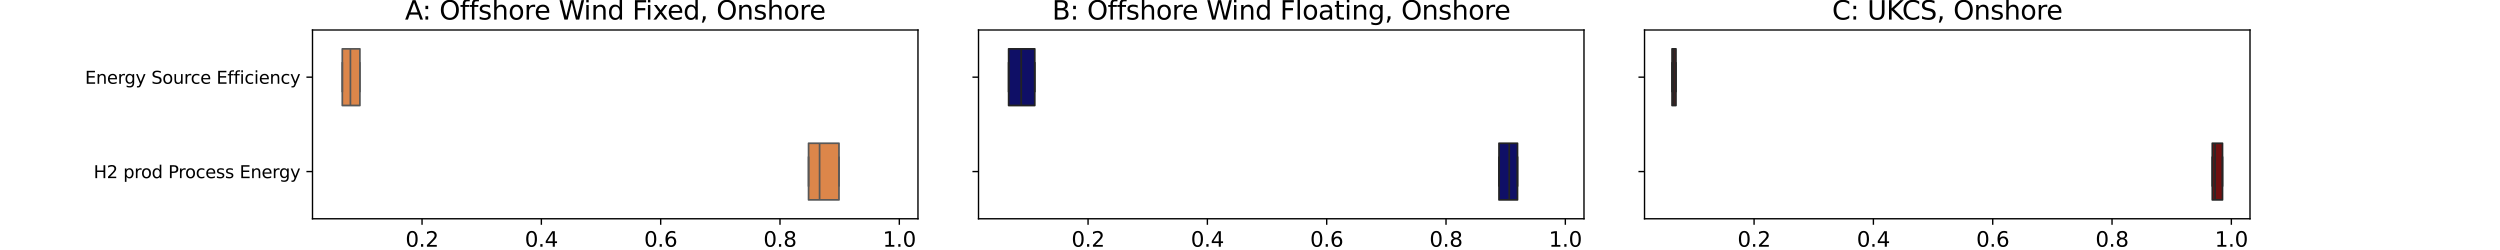 <?xml version="1.0" encoding="utf-8" standalone="no"?>
<!DOCTYPE svg PUBLIC "-//W3C//DTD SVG 1.1//EN"
  "http://www.w3.org/Graphics/SVG/1.1/DTD/svg11.dtd">
<svg xmlns:xlink="http://www.w3.org/1999/xlink" width="1440pt" height="144pt" viewBox="0 0 1440 144" xmlns="http://www.w3.org/2000/svg" version="1.1">
 <defs>
  <style type="text/css">*{stroke-linejoin: round; stroke-linecap: butt}</style>
 </defs>
 <g id="figure_1">
  <g id="patch_1">
   <path d="M 0 144 
L 1440 144 
L 1440 0 
L 0 0 
z
" style="fill: #ffffff"/>
  </g>
  <g id="axes_1">
   <g id="patch_2">
    <path d="M 180 126 
L 528.75 126 
L 528.75 17.28 
L 180 17.28 
z
" style="fill: #ffffff"/>
   </g>
   <g id="patch_3">
    <path d="M 197.166 28.152 
L 197.166 60.768 
L 207.302 60.768 
L 207.302 28.152 
L 197.166 28.152 
z
" clip-path="url(#p4e949fbab5)" style="fill: #dc864a; stroke: #585858; stroke-linejoin: miter"/>
   </g>
   <g id="patch_4">
    <path d="M 465.735 82.512 
L 465.735 115.128 
L 483.251 115.128 
L 483.251 82.512 
L 465.735 82.512 
z
" clip-path="url(#p4e949fbab5)" style="fill: #dc864a; stroke: #585858; stroke-linejoin: miter"/>
   </g>
   <g id="matplotlib.axis_1">
    <g id="xtick_1">
     <g id="line2d_1">
      <defs>
       <path id="m92d3c704b8" d="M 0 0 
L 0 3.5 
" style="stroke: #000000; stroke-width: 0.8"/>
      </defs>
      <g>
       <use xlink:href="#m92d3c704b8" x="243.097" y="126" style="stroke: #000000; stroke-width: 0.8"/>
      </g>
     </g>
     <g id="text_1">
      <!-- 0.2 -->
      <g transform="translate(233.555 142.118) scale(0.12 -0.12)">
       <defs>
        <path id="DejaVuSans-30" d="M 2034 4250 
Q 1547 4250 1301 3770 
Q 1056 3291 1056 2328 
Q 1056 1369 1301 889 
Q 1547 409 2034 409 
Q 2525 409 2770 889 
Q 3016 1369 3016 2328 
Q 3016 3291 2770 3770 
Q 2525 4250 2034 4250 
z
M 2034 4750 
Q 2819 4750 3233 4129 
Q 3647 3509 3647 2328 
Q 3647 1150 3233 529 
Q 2819 -91 2034 -91 
Q 1250 -91 836 529 
Q 422 1150 422 2328 
Q 422 3509 836 4129 
Q 1250 4750 2034 4750 
z
" transform="scale(0.016)"/>
        <path id="DejaVuSans-2e" d="M 684 794 
L 1344 794 
L 1344 0 
L 684 0 
L 684 794 
z
" transform="scale(0.016)"/>
        <path id="DejaVuSans-32" d="M 1228 531 
L 3431 531 
L 3431 0 
L 469 0 
L 469 531 
Q 828 903 1448 1529 
Q 2069 2156 2228 2338 
Q 2531 2678 2651 2914 
Q 2772 3150 2772 3378 
Q 2772 3750 2511 3984 
Q 2250 4219 1831 4219 
Q 1534 4219 1204 4116 
Q 875 4013 500 3803 
L 500 4441 
Q 881 4594 1212 4672 
Q 1544 4750 1819 4750 
Q 2544 4750 2975 4387 
Q 3406 4025 3406 3419 
Q 3406 3131 3298 2873 
Q 3191 2616 2906 2266 
Q 2828 2175 2409 1742 
Q 1991 1309 1228 531 
z
" transform="scale(0.016)"/>
       </defs>
       <use xlink:href="#DejaVuSans-30"/>
       <use xlink:href="#DejaVuSans-2e" x="63.623"/>
       <use xlink:href="#DejaVuSans-32" x="95.41"/>
      </g>
     </g>
    </g>
    <g id="xtick_2">
     <g id="line2d_2">
      <g>
       <use xlink:href="#m92d3c704b8" x="311.825" y="126" style="stroke: #000000; stroke-width: 0.8"/>
      </g>
     </g>
     <g id="text_2">
      <!-- 0.4 -->
      <g transform="translate(302.283 142.118) scale(0.12 -0.12)">
       <defs>
        <path id="DejaVuSans-34" d="M 2419 4116 
L 825 1625 
L 2419 1625 
L 2419 4116 
z
M 2253 4666 
L 3047 4666 
L 3047 1625 
L 3713 1625 
L 3713 1100 
L 3047 1100 
L 3047 0 
L 2419 0 
L 2419 1100 
L 313 1100 
L 313 1709 
L 2253 4666 
z
" transform="scale(0.016)"/>
       </defs>
       <use xlink:href="#DejaVuSans-30"/>
       <use xlink:href="#DejaVuSans-2e" x="63.623"/>
       <use xlink:href="#DejaVuSans-34" x="95.41"/>
      </g>
     </g>
    </g>
    <g id="xtick_3">
     <g id="line2d_3">
      <g>
       <use xlink:href="#m92d3c704b8" x="380.553" y="126" style="stroke: #000000; stroke-width: 0.8"/>
      </g>
     </g>
     <g id="text_3">
      <!-- 0.6 -->
      <g transform="translate(371.011 142.118) scale(0.12 -0.12)">
       <defs>
        <path id="DejaVuSans-36" d="M 2113 2584 
Q 1688 2584 1439 2293 
Q 1191 2003 1191 1497 
Q 1191 994 1439 701 
Q 1688 409 2113 409 
Q 2538 409 2786 701 
Q 3034 994 3034 1497 
Q 3034 2003 2786 2293 
Q 2538 2584 2113 2584 
z
M 3366 4563 
L 3366 3988 
Q 3128 4100 2886 4159 
Q 2644 4219 2406 4219 
Q 1781 4219 1451 3797 
Q 1122 3375 1075 2522 
Q 1259 2794 1537 2939 
Q 1816 3084 2150 3084 
Q 2853 3084 3261 2657 
Q 3669 2231 3669 1497 
Q 3669 778 3244 343 
Q 2819 -91 2113 -91 
Q 1303 -91 875 529 
Q 447 1150 447 2328 
Q 447 3434 972 4092 
Q 1497 4750 2381 4750 
Q 2619 4750 2861 4703 
Q 3103 4656 3366 4563 
z
" transform="scale(0.016)"/>
       </defs>
       <use xlink:href="#DejaVuSans-30"/>
       <use xlink:href="#DejaVuSans-2e" x="63.623"/>
       <use xlink:href="#DejaVuSans-36" x="95.41"/>
      </g>
     </g>
    </g>
    <g id="xtick_4">
     <g id="line2d_4">
      <g>
       <use xlink:href="#m92d3c704b8" x="449.281" y="126" style="stroke: #000000; stroke-width: 0.8"/>
      </g>
     </g>
     <g id="text_4">
      <!-- 0.8 -->
      <g transform="translate(439.739 142.118) scale(0.12 -0.12)">
       <defs>
        <path id="DejaVuSans-38" d="M 2034 2216 
Q 1584 2216 1326 1975 
Q 1069 1734 1069 1313 
Q 1069 891 1326 650 
Q 1584 409 2034 409 
Q 2484 409 2743 651 
Q 3003 894 3003 1313 
Q 3003 1734 2745 1975 
Q 2488 2216 2034 2216 
z
M 1403 2484 
Q 997 2584 770 2862 
Q 544 3141 544 3541 
Q 544 4100 942 4425 
Q 1341 4750 2034 4750 
Q 2731 4750 3128 4425 
Q 3525 4100 3525 3541 
Q 3525 3141 3298 2862 
Q 3072 2584 2669 2484 
Q 3125 2378 3379 2068 
Q 3634 1759 3634 1313 
Q 3634 634 3220 271 
Q 2806 -91 2034 -91 
Q 1263 -91 848 271 
Q 434 634 434 1313 
Q 434 1759 690 2068 
Q 947 2378 1403 2484 
z
M 1172 3481 
Q 1172 3119 1398 2916 
Q 1625 2713 2034 2713 
Q 2441 2713 2670 2916 
Q 2900 3119 2900 3481 
Q 2900 3844 2670 4047 
Q 2441 4250 2034 4250 
Q 1625 4250 1398 4047 
Q 1172 3844 1172 3481 
z
" transform="scale(0.016)"/>
       </defs>
       <use xlink:href="#DejaVuSans-30"/>
       <use xlink:href="#DejaVuSans-2e" x="63.623"/>
       <use xlink:href="#DejaVuSans-38" x="95.41"/>
      </g>
     </g>
    </g>
    <g id="xtick_5">
     <g id="line2d_5">
      <g>
       <use xlink:href="#m92d3c704b8" x="518.009" y="126" style="stroke: #000000; stroke-width: 0.8"/>
      </g>
     </g>
     <g id="text_5">
      <!-- 1.0 -->
      <g transform="translate(508.467 142.118) scale(0.12 -0.12)">
       <defs>
        <path id="DejaVuSans-31" d="M 794 531 
L 1825 531 
L 1825 4091 
L 703 3866 
L 703 4441 
L 1819 4666 
L 2450 4666 
L 2450 531 
L 3481 531 
L 3481 0 
L 794 0 
L 794 531 
z
" transform="scale(0.016)"/>
       </defs>
       <use xlink:href="#DejaVuSans-31"/>
       <use xlink:href="#DejaVuSans-2e" x="63.623"/>
       <use xlink:href="#DejaVuSans-30" x="95.41"/>
      </g>
     </g>
    </g>
    <g id="text_6">
     <!-- Sobol Index (St) -->
     <g transform="translate(302.587 158.492) scale(0.13 -0.13)">
      <defs>
       <path id="DejaVuSans-53" d="M 3425 4513 
L 3425 3897 
Q 3066 4069 2747 4153 
Q 2428 4238 2131 4238 
Q 1616 4238 1336 4038 
Q 1056 3838 1056 3469 
Q 1056 3159 1242 3001 
Q 1428 2844 1947 2747 
L 2328 2669 
Q 3034 2534 3370 2195 
Q 3706 1856 3706 1288 
Q 3706 609 3251 259 
Q 2797 -91 1919 -91 
Q 1588 -91 1214 -16 
Q 841 59 441 206 
L 441 856 
Q 825 641 1194 531 
Q 1563 422 1919 422 
Q 2459 422 2753 634 
Q 3047 847 3047 1241 
Q 3047 1584 2836 1778 
Q 2625 1972 2144 2069 
L 1759 2144 
Q 1053 2284 737 2584 
Q 422 2884 422 3419 
Q 422 4038 858 4394 
Q 1294 4750 2059 4750 
Q 2388 4750 2728 4690 
Q 3069 4631 3425 4513 
z
" transform="scale(0.016)"/>
       <path id="DejaVuSans-6f" d="M 1959 3097 
Q 1497 3097 1228 2736 
Q 959 2375 959 1747 
Q 959 1119 1226 758 
Q 1494 397 1959 397 
Q 2419 397 2687 759 
Q 2956 1122 2956 1747 
Q 2956 2369 2687 2733 
Q 2419 3097 1959 3097 
z
M 1959 3584 
Q 2709 3584 3137 3096 
Q 3566 2609 3566 1747 
Q 3566 888 3137 398 
Q 2709 -91 1959 -91 
Q 1206 -91 779 398 
Q 353 888 353 1747 
Q 353 2609 779 3096 
Q 1206 3584 1959 3584 
z
" transform="scale(0.016)"/>
       <path id="DejaVuSans-62" d="M 3116 1747 
Q 3116 2381 2855 2742 
Q 2594 3103 2138 3103 
Q 1681 3103 1420 2742 
Q 1159 2381 1159 1747 
Q 1159 1113 1420 752 
Q 1681 391 2138 391 
Q 2594 391 2855 752 
Q 3116 1113 3116 1747 
z
M 1159 2969 
Q 1341 3281 1617 3432 
Q 1894 3584 2278 3584 
Q 2916 3584 3314 3078 
Q 3713 2572 3713 1747 
Q 3713 922 3314 415 
Q 2916 -91 2278 -91 
Q 1894 -91 1617 61 
Q 1341 213 1159 525 
L 1159 0 
L 581 0 
L 581 4863 
L 1159 4863 
L 1159 2969 
z
" transform="scale(0.016)"/>
       <path id="DejaVuSans-6c" d="M 603 4863 
L 1178 4863 
L 1178 0 
L 603 0 
L 603 4863 
z
" transform="scale(0.016)"/>
       <path id="DejaVuSans-20" transform="scale(0.016)"/>
       <path id="DejaVuSans-49" d="M 628 4666 
L 1259 4666 
L 1259 0 
L 628 0 
L 628 4666 
z
" transform="scale(0.016)"/>
       <path id="DejaVuSans-6e" d="M 3513 2113 
L 3513 0 
L 2938 0 
L 2938 2094 
Q 2938 2591 2744 2837 
Q 2550 3084 2163 3084 
Q 1697 3084 1428 2787 
Q 1159 2491 1159 1978 
L 1159 0 
L 581 0 
L 581 3500 
L 1159 3500 
L 1159 2956 
Q 1366 3272 1645 3428 
Q 1925 3584 2291 3584 
Q 2894 3584 3203 3211 
Q 3513 2838 3513 2113 
z
" transform="scale(0.016)"/>
       <path id="DejaVuSans-64" d="M 2906 2969 
L 2906 4863 
L 3481 4863 
L 3481 0 
L 2906 0 
L 2906 525 
Q 2725 213 2448 61 
Q 2172 -91 1784 -91 
Q 1150 -91 751 415 
Q 353 922 353 1747 
Q 353 2572 751 3078 
Q 1150 3584 1784 3584 
Q 2172 3584 2448 3432 
Q 2725 3281 2906 2969 
z
M 947 1747 
Q 947 1113 1208 752 
Q 1469 391 1925 391 
Q 2381 391 2643 752 
Q 2906 1113 2906 1747 
Q 2906 2381 2643 2742 
Q 2381 3103 1925 3103 
Q 1469 3103 1208 2742 
Q 947 2381 947 1747 
z
" transform="scale(0.016)"/>
       <path id="DejaVuSans-65" d="M 3597 1894 
L 3597 1613 
L 953 1613 
Q 991 1019 1311 708 
Q 1631 397 2203 397 
Q 2534 397 2845 478 
Q 3156 559 3463 722 
L 3463 178 
Q 3153 47 2828 -22 
Q 2503 -91 2169 -91 
Q 1331 -91 842 396 
Q 353 884 353 1716 
Q 353 2575 817 3079 
Q 1281 3584 2069 3584 
Q 2775 3584 3186 3129 
Q 3597 2675 3597 1894 
z
M 3022 2063 
Q 3016 2534 2758 2815 
Q 2500 3097 2075 3097 
Q 1594 3097 1305 2825 
Q 1016 2553 972 2059 
L 3022 2063 
z
" transform="scale(0.016)"/>
       <path id="DejaVuSans-78" d="M 3513 3500 
L 2247 1797 
L 3578 0 
L 2900 0 
L 1881 1375 
L 863 0 
L 184 0 
L 1544 1831 
L 300 3500 
L 978 3500 
L 1906 2253 
L 2834 3500 
L 3513 3500 
z
" transform="scale(0.016)"/>
       <path id="DejaVuSans-28" d="M 1984 4856 
Q 1566 4138 1362 3434 
Q 1159 2731 1159 2009 
Q 1159 1288 1364 580 
Q 1569 -128 1984 -844 
L 1484 -844 
Q 1016 -109 783 600 
Q 550 1309 550 2009 
Q 550 2706 781 3412 
Q 1013 4119 1484 4856 
L 1984 4856 
z
" transform="scale(0.016)"/>
       <path id="DejaVuSans-74" d="M 1172 4494 
L 1172 3500 
L 2356 3500 
L 2356 3053 
L 1172 3053 
L 1172 1153 
Q 1172 725 1289 603 
Q 1406 481 1766 481 
L 2356 481 
L 2356 0 
L 1766 0 
Q 1100 0 847 248 
Q 594 497 594 1153 
L 594 3053 
L 172 3053 
L 172 3500 
L 594 3500 
L 594 4494 
L 1172 4494 
z
" transform="scale(0.016)"/>
       <path id="DejaVuSans-29" d="M 513 4856 
L 1013 4856 
Q 1481 4119 1714 3412 
Q 1947 2706 1947 2009 
Q 1947 1309 1714 600 
Q 1481 -109 1013 -844 
L 513 -844 
Q 928 -128 1133 580 
Q 1338 1288 1338 2009 
Q 1338 2731 1133 3434 
Q 928 4138 513 4856 
z
" transform="scale(0.016)"/>
      </defs>
      <use xlink:href="#DejaVuSans-53"/>
      <use xlink:href="#DejaVuSans-6f" x="63.477"/>
      <use xlink:href="#DejaVuSans-62" x="124.658"/>
      <use xlink:href="#DejaVuSans-6f" x="188.135"/>
      <use xlink:href="#DejaVuSans-6c" x="249.316"/>
      <use xlink:href="#DejaVuSans-20" x="277.1"/>
      <use xlink:href="#DejaVuSans-49" x="308.887"/>
      <use xlink:href="#DejaVuSans-6e" x="338.379"/>
      <use xlink:href="#DejaVuSans-64" x="401.758"/>
      <use xlink:href="#DejaVuSans-65" x="465.234"/>
      <use xlink:href="#DejaVuSans-78" x="525.008"/>
      <use xlink:href="#DejaVuSans-20" x="584.188"/>
      <use xlink:href="#DejaVuSans-28" x="615.975"/>
      <use xlink:href="#DejaVuSans-53" x="654.988"/>
      <use xlink:href="#DejaVuSans-74" x="718.465"/>
      <use xlink:href="#DejaVuSans-29" x="757.674"/>
     </g>
    </g>
   </g>
   <g id="matplotlib.axis_2">
    <g id="ytick_1">
     <g id="line2d_6">
      <defs>
       <path id="m9eea44d219" d="M 0 0 
L -3.5 0 
" style="stroke: #000000; stroke-width: 0.8"/>
      </defs>
      <g>
       <use xlink:href="#m9eea44d219" x="180" y="44.46" style="stroke: #000000; stroke-width: 0.8"/>
      </g>
     </g>
     <g id="text_7">
      <!-- Energy Source Efficiency -->
      <g transform="translate(48.967 48.259) scale(0.1 -0.1)">
       <defs>
        <path id="DejaVuSans-45" d="M 628 4666 
L 3578 4666 
L 3578 4134 
L 1259 4134 
L 1259 2753 
L 3481 2753 
L 3481 2222 
L 1259 2222 
L 1259 531 
L 3634 531 
L 3634 0 
L 628 0 
L 628 4666 
z
" transform="scale(0.016)"/>
        <path id="DejaVuSans-72" d="M 2631 2963 
Q 2534 3019 2420 3045 
Q 2306 3072 2169 3072 
Q 1681 3072 1420 2755 
Q 1159 2438 1159 1844 
L 1159 0 
L 581 0 
L 581 3500 
L 1159 3500 
L 1159 2956 
Q 1341 3275 1631 3429 
Q 1922 3584 2338 3584 
Q 2397 3584 2469 3576 
Q 2541 3569 2628 3553 
L 2631 2963 
z
" transform="scale(0.016)"/>
        <path id="DejaVuSans-67" d="M 2906 1791 
Q 2906 2416 2648 2759 
Q 2391 3103 1925 3103 
Q 1463 3103 1205 2759 
Q 947 2416 947 1791 
Q 947 1169 1205 825 
Q 1463 481 1925 481 
Q 2391 481 2648 825 
Q 2906 1169 2906 1791 
z
M 3481 434 
Q 3481 -459 3084 -895 
Q 2688 -1331 1869 -1331 
Q 1566 -1331 1297 -1286 
Q 1028 -1241 775 -1147 
L 775 -588 
Q 1028 -725 1275 -790 
Q 1522 -856 1778 -856 
Q 2344 -856 2625 -561 
Q 2906 -266 2906 331 
L 2906 616 
Q 2728 306 2450 153 
Q 2172 0 1784 0 
Q 1141 0 747 490 
Q 353 981 353 1791 
Q 353 2603 747 3093 
Q 1141 3584 1784 3584 
Q 2172 3584 2450 3431 
Q 2728 3278 2906 2969 
L 2906 3500 
L 3481 3500 
L 3481 434 
z
" transform="scale(0.016)"/>
        <path id="DejaVuSans-79" d="M 2059 -325 
Q 1816 -950 1584 -1140 
Q 1353 -1331 966 -1331 
L 506 -1331 
L 506 -850 
L 844 -850 
Q 1081 -850 1212 -737 
Q 1344 -625 1503 -206 
L 1606 56 
L 191 3500 
L 800 3500 
L 1894 763 
L 2988 3500 
L 3597 3500 
L 2059 -325 
z
" transform="scale(0.016)"/>
        <path id="DejaVuSans-75" d="M 544 1381 
L 544 3500 
L 1119 3500 
L 1119 1403 
Q 1119 906 1312 657 
Q 1506 409 1894 409 
Q 2359 409 2629 706 
Q 2900 1003 2900 1516 
L 2900 3500 
L 3475 3500 
L 3475 0 
L 2900 0 
L 2900 538 
Q 2691 219 2414 64 
Q 2138 -91 1772 -91 
Q 1169 -91 856 284 
Q 544 659 544 1381 
z
M 1991 3584 
L 1991 3584 
z
" transform="scale(0.016)"/>
        <path id="DejaVuSans-63" d="M 3122 3366 
L 3122 2828 
Q 2878 2963 2633 3030 
Q 2388 3097 2138 3097 
Q 1578 3097 1268 2742 
Q 959 2388 959 1747 
Q 959 1106 1268 751 
Q 1578 397 2138 397 
Q 2388 397 2633 464 
Q 2878 531 3122 666 
L 3122 134 
Q 2881 22 2623 -34 
Q 2366 -91 2075 -91 
Q 1284 -91 818 406 
Q 353 903 353 1747 
Q 353 2603 823 3093 
Q 1294 3584 2113 3584 
Q 2378 3584 2631 3529 
Q 2884 3475 3122 3366 
z
" transform="scale(0.016)"/>
        <path id="DejaVuSans-66" d="M 2375 4863 
L 2375 4384 
L 1825 4384 
Q 1516 4384 1395 4259 
Q 1275 4134 1275 3809 
L 1275 3500 
L 2222 3500 
L 2222 3053 
L 1275 3053 
L 1275 0 
L 697 0 
L 697 3053 
L 147 3053 
L 147 3500 
L 697 3500 
L 697 3744 
Q 697 4328 969 4595 
Q 1241 4863 1831 4863 
L 2375 4863 
z
" transform="scale(0.016)"/>
        <path id="DejaVuSans-69" d="M 603 3500 
L 1178 3500 
L 1178 0 
L 603 0 
L 603 3500 
z
M 603 4863 
L 1178 4863 
L 1178 4134 
L 603 4134 
L 603 4863 
z
" transform="scale(0.016)"/>
       </defs>
       <use xlink:href="#DejaVuSans-45"/>
       <use xlink:href="#DejaVuSans-6e" x="63.184"/>
       <use xlink:href="#DejaVuSans-65" x="126.562"/>
       <use xlink:href="#DejaVuSans-72" x="188.086"/>
       <use xlink:href="#DejaVuSans-67" x="227.449"/>
       <use xlink:href="#DejaVuSans-79" x="290.926"/>
       <use xlink:href="#DejaVuSans-20" x="350.105"/>
       <use xlink:href="#DejaVuSans-53" x="381.893"/>
       <use xlink:href="#DejaVuSans-6f" x="445.369"/>
       <use xlink:href="#DejaVuSans-75" x="506.551"/>
       <use xlink:href="#DejaVuSans-72" x="569.93"/>
       <use xlink:href="#DejaVuSans-63" x="608.793"/>
       <use xlink:href="#DejaVuSans-65" x="663.773"/>
       <use xlink:href="#DejaVuSans-20" x="725.297"/>
       <use xlink:href="#DejaVuSans-45" x="757.084"/>
       <use xlink:href="#DejaVuSans-66" x="820.268"/>
       <use xlink:href="#DejaVuSans-66" x="855.473"/>
       <use xlink:href="#DejaVuSans-69" x="890.678"/>
       <use xlink:href="#DejaVuSans-63" x="918.461"/>
       <use xlink:href="#DejaVuSans-69" x="973.441"/>
       <use xlink:href="#DejaVuSans-65" x="1001.225"/>
       <use xlink:href="#DejaVuSans-6e" x="1062.748"/>
       <use xlink:href="#DejaVuSans-63" x="1126.127"/>
       <use xlink:href="#DejaVuSans-79" x="1181.107"/>
      </g>
     </g>
    </g>
    <g id="ytick_2">
     <g id="line2d_7">
      <g>
       <use xlink:href="#m9eea44d219" x="180" y="98.82" style="stroke: #000000; stroke-width: 0.8"/>
      </g>
     </g>
     <g id="text_8">
      <!-- H2 prod Process Energy -->
      <g transform="translate(53.939 102.619) scale(0.1 -0.1)">
       <defs>
        <path id="DejaVuSans-48" d="M 628 4666 
L 1259 4666 
L 1259 2753 
L 3553 2753 
L 3553 4666 
L 4184 4666 
L 4184 0 
L 3553 0 
L 3553 2222 
L 1259 2222 
L 1259 0 
L 628 0 
L 628 4666 
z
" transform="scale(0.016)"/>
        <path id="DejaVuSans-70" d="M 1159 525 
L 1159 -1331 
L 581 -1331 
L 581 3500 
L 1159 3500 
L 1159 2969 
Q 1341 3281 1617 3432 
Q 1894 3584 2278 3584 
Q 2916 3584 3314 3078 
Q 3713 2572 3713 1747 
Q 3713 922 3314 415 
Q 2916 -91 2278 -91 
Q 1894 -91 1617 61 
Q 1341 213 1159 525 
z
M 3116 1747 
Q 3116 2381 2855 2742 
Q 2594 3103 2138 3103 
Q 1681 3103 1420 2742 
Q 1159 2381 1159 1747 
Q 1159 1113 1420 752 
Q 1681 391 2138 391 
Q 2594 391 2855 752 
Q 3116 1113 3116 1747 
z
" transform="scale(0.016)"/>
        <path id="DejaVuSans-50" d="M 1259 4147 
L 1259 2394 
L 2053 2394 
Q 2494 2394 2734 2622 
Q 2975 2850 2975 3272 
Q 2975 3691 2734 3919 
Q 2494 4147 2053 4147 
L 1259 4147 
z
M 628 4666 
L 2053 4666 
Q 2838 4666 3239 4311 
Q 3641 3956 3641 3272 
Q 3641 2581 3239 2228 
Q 2838 1875 2053 1875 
L 1259 1875 
L 1259 0 
L 628 0 
L 628 4666 
z
" transform="scale(0.016)"/>
        <path id="DejaVuSans-73" d="M 2834 3397 
L 2834 2853 
Q 2591 2978 2328 3040 
Q 2066 3103 1784 3103 
Q 1356 3103 1142 2972 
Q 928 2841 928 2578 
Q 928 2378 1081 2264 
Q 1234 2150 1697 2047 
L 1894 2003 
Q 2506 1872 2764 1633 
Q 3022 1394 3022 966 
Q 3022 478 2636 193 
Q 2250 -91 1575 -91 
Q 1294 -91 989 -36 
Q 684 19 347 128 
L 347 722 
Q 666 556 975 473 
Q 1284 391 1588 391 
Q 1994 391 2212 530 
Q 2431 669 2431 922 
Q 2431 1156 2273 1281 
Q 2116 1406 1581 1522 
L 1381 1569 
Q 847 1681 609 1914 
Q 372 2147 372 2553 
Q 372 3047 722 3315 
Q 1072 3584 1716 3584 
Q 2034 3584 2315 3537 
Q 2597 3491 2834 3397 
z
" transform="scale(0.016)"/>
       </defs>
       <use xlink:href="#DejaVuSans-48"/>
       <use xlink:href="#DejaVuSans-32" x="75.195"/>
       <use xlink:href="#DejaVuSans-20" x="138.818"/>
       <use xlink:href="#DejaVuSans-70" x="170.605"/>
       <use xlink:href="#DejaVuSans-72" x="234.082"/>
       <use xlink:href="#DejaVuSans-6f" x="272.945"/>
       <use xlink:href="#DejaVuSans-64" x="334.127"/>
       <use xlink:href="#DejaVuSans-20" x="397.604"/>
       <use xlink:href="#DejaVuSans-50" x="429.391"/>
       <use xlink:href="#DejaVuSans-72" x="487.943"/>
       <use xlink:href="#DejaVuSans-6f" x="526.807"/>
       <use xlink:href="#DejaVuSans-63" x="587.988"/>
       <use xlink:href="#DejaVuSans-65" x="642.969"/>
       <use xlink:href="#DejaVuSans-73" x="704.492"/>
       <use xlink:href="#DejaVuSans-73" x="756.592"/>
       <use xlink:href="#DejaVuSans-20" x="808.691"/>
       <use xlink:href="#DejaVuSans-45" x="840.479"/>
       <use xlink:href="#DejaVuSans-6e" x="903.662"/>
       <use xlink:href="#DejaVuSans-65" x="967.041"/>
       <use xlink:href="#DejaVuSans-72" x="1028.564"/>
       <use xlink:href="#DejaVuSans-67" x="1067.928"/>
       <use xlink:href="#DejaVuSans-79" x="1131.404"/>
      </g>
     </g>
    </g>
   </g>
   <g id="line2d_8">
    <path d="M 197.166 44.46 
L 197.166 44.46 
" clip-path="url(#p4e949fbab5)" style="fill: none; stroke: #585858; stroke-linecap: square"/>
   </g>
   <g id="line2d_9">
    <path d="M 207.302 44.46 
L 207.302 44.46 
" clip-path="url(#p4e949fbab5)" style="fill: none; stroke: #585858; stroke-linecap: square"/>
   </g>
   <g id="line2d_10">
    <path d="M 197.166 36.306 
L 197.166 52.614 
" clip-path="url(#p4e949fbab5)" style="fill: none; stroke: #585858; stroke-linecap: square"/>
   </g>
   <g id="line2d_11">
    <path d="M 207.302 36.306 
L 207.302 52.614 
" clip-path="url(#p4e949fbab5)" style="fill: none; stroke: #585858; stroke-linecap: square"/>
   </g>
   <g id="line2d_12">
    <path d="M 465.735 98.82 
L 465.735 98.82 
" clip-path="url(#p4e949fbab5)" style="fill: none; stroke: #585858; stroke-linecap: square"/>
   </g>
   <g id="line2d_13">
    <path d="M 483.251 98.82 
L 483.251 98.82 
" clip-path="url(#p4e949fbab5)" style="fill: none; stroke: #585858; stroke-linecap: square"/>
   </g>
   <g id="line2d_14">
    <path d="M 465.735 90.666 
L 465.735 106.974 
" clip-path="url(#p4e949fbab5)" style="fill: none; stroke: #585858; stroke-linecap: square"/>
   </g>
   <g id="line2d_15">
    <path d="M 483.251 90.666 
L 483.251 106.974 
" clip-path="url(#p4e949fbab5)" style="fill: none; stroke: #585858; stroke-linecap: square"/>
   </g>
   <g id="line2d_16">
    <path d="M 201.833 28.152 
L 201.833 60.768 
" clip-path="url(#p4e949fbab5)" style="fill: none; stroke: #585858"/>
   </g>
   <g id="line2d_17">
    <path d="M 472.082 82.512 
L 472.082 115.128 
" clip-path="url(#p4e949fbab5)" style="fill: none; stroke: #585858"/>
   </g>
   <g id="patch_5">
    <path d="M 180 126 
L 180 17.28 
" style="fill: none; stroke: #000000; stroke-width: 0.8; stroke-linejoin: miter; stroke-linecap: square"/>
   </g>
   <g id="patch_6">
    <path d="M 528.75 126 
L 528.75 17.28 
" style="fill: none; stroke: #000000; stroke-width: 0.8; stroke-linejoin: miter; stroke-linecap: square"/>
   </g>
   <g id="patch_7">
    <path d="M 180 126 
L 528.75 126 
" style="fill: none; stroke: #000000; stroke-width: 0.8; stroke-linejoin: miter; stroke-linecap: square"/>
   </g>
   <g id="patch_8">
    <path d="M 180 17.28 
L 528.75 17.28 
" style="fill: none; stroke: #000000; stroke-width: 0.8; stroke-linejoin: miter; stroke-linecap: square"/>
   </g>
   <g id="text_9">
    <!-- A: Offshore Wind Fixed, Onshore -->
    <g transform="translate(233.254 11.28) scale(0.15 -0.15)">
     <defs>
      <path id="DejaVuSans-41" d="M 2188 4044 
L 1331 1722 
L 3047 1722 
L 2188 4044 
z
M 1831 4666 
L 2547 4666 
L 4325 0 
L 3669 0 
L 3244 1197 
L 1141 1197 
L 716 0 
L 50 0 
L 1831 4666 
z
" transform="scale(0.016)"/>
      <path id="DejaVuSans-3a" d="M 750 794 
L 1409 794 
L 1409 0 
L 750 0 
L 750 794 
z
M 750 3309 
L 1409 3309 
L 1409 2516 
L 750 2516 
L 750 3309 
z
" transform="scale(0.016)"/>
      <path id="DejaVuSans-4f" d="M 2522 4238 
Q 1834 4238 1429 3725 
Q 1025 3213 1025 2328 
Q 1025 1447 1429 934 
Q 1834 422 2522 422 
Q 3209 422 3611 934 
Q 4013 1447 4013 2328 
Q 4013 3213 3611 3725 
Q 3209 4238 2522 4238 
z
M 2522 4750 
Q 3503 4750 4090 4092 
Q 4678 3434 4678 2328 
Q 4678 1225 4090 567 
Q 3503 -91 2522 -91 
Q 1538 -91 948 565 
Q 359 1222 359 2328 
Q 359 3434 948 4092 
Q 1538 4750 2522 4750 
z
" transform="scale(0.016)"/>
      <path id="DejaVuSans-68" d="M 3513 2113 
L 3513 0 
L 2938 0 
L 2938 2094 
Q 2938 2591 2744 2837 
Q 2550 3084 2163 3084 
Q 1697 3084 1428 2787 
Q 1159 2491 1159 1978 
L 1159 0 
L 581 0 
L 581 4863 
L 1159 4863 
L 1159 2956 
Q 1366 3272 1645 3428 
Q 1925 3584 2291 3584 
Q 2894 3584 3203 3211 
Q 3513 2838 3513 2113 
z
" transform="scale(0.016)"/>
      <path id="DejaVuSans-57" d="M 213 4666 
L 850 4666 
L 1831 722 
L 2809 4666 
L 3519 4666 
L 4500 722 
L 5478 4666 
L 6119 4666 
L 4947 0 
L 4153 0 
L 3169 4050 
L 2175 0 
L 1381 0 
L 213 4666 
z
" transform="scale(0.016)"/>
      <path id="DejaVuSans-46" d="M 628 4666 
L 3309 4666 
L 3309 4134 
L 1259 4134 
L 1259 2759 
L 3109 2759 
L 3109 2228 
L 1259 2228 
L 1259 0 
L 628 0 
L 628 4666 
z
" transform="scale(0.016)"/>
      <path id="DejaVuSans-2c" d="M 750 794 
L 1409 794 
L 1409 256 
L 897 -744 
L 494 -744 
L 750 256 
L 750 794 
z
" transform="scale(0.016)"/>
     </defs>
     <use xlink:href="#DejaVuSans-41"/>
     <use xlink:href="#DejaVuSans-3a" x="66.658"/>
     <use xlink:href="#DejaVuSans-20" x="100.35"/>
     <use xlink:href="#DejaVuSans-4f" x="132.137"/>
     <use xlink:href="#DejaVuSans-66" x="210.848"/>
     <use xlink:href="#DejaVuSans-66" x="246.053"/>
     <use xlink:href="#DejaVuSans-73" x="281.258"/>
     <use xlink:href="#DejaVuSans-68" x="333.357"/>
     <use xlink:href="#DejaVuSans-6f" x="396.736"/>
     <use xlink:href="#DejaVuSans-72" x="457.918"/>
     <use xlink:href="#DejaVuSans-65" x="496.781"/>
     <use xlink:href="#DejaVuSans-20" x="558.305"/>
     <use xlink:href="#DejaVuSans-57" x="590.092"/>
     <use xlink:href="#DejaVuSans-69" x="686.719"/>
     <use xlink:href="#DejaVuSans-6e" x="714.502"/>
     <use xlink:href="#DejaVuSans-64" x="777.881"/>
     <use xlink:href="#DejaVuSans-20" x="841.357"/>
     <use xlink:href="#DejaVuSans-46" x="873.145"/>
     <use xlink:href="#DejaVuSans-69" x="923.414"/>
     <use xlink:href="#DejaVuSans-78" x="951.197"/>
     <use xlink:href="#DejaVuSans-65" x="1007.252"/>
     <use xlink:href="#DejaVuSans-64" x="1068.775"/>
     <use xlink:href="#DejaVuSans-2c" x="1132.252"/>
     <use xlink:href="#DejaVuSans-20" x="1164.039"/>
     <use xlink:href="#DejaVuSans-4f" x="1195.826"/>
     <use xlink:href="#DejaVuSans-6e" x="1274.537"/>
     <use xlink:href="#DejaVuSans-73" x="1337.916"/>
     <use xlink:href="#DejaVuSans-68" x="1390.016"/>
     <use xlink:href="#DejaVuSans-6f" x="1453.395"/>
     <use xlink:href="#DejaVuSans-72" x="1514.576"/>
     <use xlink:href="#DejaVuSans-65" x="1553.439"/>
    </g>
   </g>
  </g>
  <g id="axes_2">
   <g id="patch_9">
    <path d="M 563.625 126 
L 912.375 126 
L 912.375 17.28 
L 563.625 17.28 
z
" style="fill: #ffffff"/>
   </g>
   <g id="patch_10">
    <path d="M 580.978 28.152 
L 580.978 60.768 
L 596.024 60.768 
L 596.024 28.152 
L 580.978 28.152 
z
" clip-path="url(#pc0ea1dce80)" style="fill: #0f0f66; stroke: #232323; stroke-linejoin: miter"/>
   </g>
   <g id="patch_11">
    <path d="M 863.423 82.512 
L 863.423 115.128 
L 874.076 115.128 
L 874.076 82.512 
L 863.423 82.512 
z
" clip-path="url(#pc0ea1dce80)" style="fill: #0f0f66; stroke: #232323; stroke-linejoin: miter"/>
   </g>
   <g id="matplotlib.axis_3">
    <g id="xtick_6">
     <g id="line2d_18">
      <g>
       <use xlink:href="#m92d3c704b8" x="626.722" y="126" style="stroke: #000000; stroke-width: 0.8"/>
      </g>
     </g>
     <g id="text_10">
      <!-- 0.2 -->
      <g transform="translate(617.18 142.118) scale(0.12 -0.12)">
       <use xlink:href="#DejaVuSans-30"/>
       <use xlink:href="#DejaVuSans-2e" x="63.623"/>
       <use xlink:href="#DejaVuSans-32" x="95.41"/>
      </g>
     </g>
    </g>
    <g id="xtick_7">
     <g id="line2d_19">
      <g>
       <use xlink:href="#m92d3c704b8" x="695.45" y="126" style="stroke: #000000; stroke-width: 0.8"/>
      </g>
     </g>
     <g id="text_11">
      <!-- 0.4 -->
      <g transform="translate(685.908 142.118) scale(0.12 -0.12)">
       <use xlink:href="#DejaVuSans-30"/>
       <use xlink:href="#DejaVuSans-2e" x="63.623"/>
       <use xlink:href="#DejaVuSans-34" x="95.41"/>
      </g>
     </g>
    </g>
    <g id="xtick_8">
     <g id="line2d_20">
      <g>
       <use xlink:href="#m92d3c704b8" x="764.178" y="126" style="stroke: #000000; stroke-width: 0.8"/>
      </g>
     </g>
     <g id="text_12">
      <!-- 0.6 -->
      <g transform="translate(754.636 142.118) scale(0.12 -0.12)">
       <use xlink:href="#DejaVuSans-30"/>
       <use xlink:href="#DejaVuSans-2e" x="63.623"/>
       <use xlink:href="#DejaVuSans-36" x="95.41"/>
      </g>
     </g>
    </g>
    <g id="xtick_9">
     <g id="line2d_21">
      <g>
       <use xlink:href="#m92d3c704b8" x="832.906" y="126" style="stroke: #000000; stroke-width: 0.8"/>
      </g>
     </g>
     <g id="text_13">
      <!-- 0.8 -->
      <g transform="translate(823.364 142.118) scale(0.12 -0.12)">
       <use xlink:href="#DejaVuSans-30"/>
       <use xlink:href="#DejaVuSans-2e" x="63.623"/>
       <use xlink:href="#DejaVuSans-38" x="95.41"/>
      </g>
     </g>
    </g>
    <g id="xtick_10">
     <g id="line2d_22">
      <g>
       <use xlink:href="#m92d3c704b8" x="901.634" y="126" style="stroke: #000000; stroke-width: 0.8"/>
      </g>
     </g>
     <g id="text_14">
      <!-- 1.0 -->
      <g transform="translate(892.092 142.118) scale(0.12 -0.12)">
       <use xlink:href="#DejaVuSans-31"/>
       <use xlink:href="#DejaVuSans-2e" x="63.623"/>
       <use xlink:href="#DejaVuSans-30" x="95.41"/>
      </g>
     </g>
    </g>
    <g id="text_15">
     <!-- Sobol Index (St) -->
     <g transform="translate(686.212 158.492) scale(0.13 -0.13)">
      <use xlink:href="#DejaVuSans-53"/>
      <use xlink:href="#DejaVuSans-6f" x="63.477"/>
      <use xlink:href="#DejaVuSans-62" x="124.658"/>
      <use xlink:href="#DejaVuSans-6f" x="188.135"/>
      <use xlink:href="#DejaVuSans-6c" x="249.316"/>
      <use xlink:href="#DejaVuSans-20" x="277.1"/>
      <use xlink:href="#DejaVuSans-49" x="308.887"/>
      <use xlink:href="#DejaVuSans-6e" x="338.379"/>
      <use xlink:href="#DejaVuSans-64" x="401.758"/>
      <use xlink:href="#DejaVuSans-65" x="465.234"/>
      <use xlink:href="#DejaVuSans-78" x="525.008"/>
      <use xlink:href="#DejaVuSans-20" x="584.188"/>
      <use xlink:href="#DejaVuSans-28" x="615.975"/>
      <use xlink:href="#DejaVuSans-53" x="654.988"/>
      <use xlink:href="#DejaVuSans-74" x="718.465"/>
      <use xlink:href="#DejaVuSans-29" x="757.674"/>
     </g>
    </g>
   </g>
   <g id="matplotlib.axis_4">
    <g id="ytick_3">
     <g id="line2d_23">
      <g>
       <use xlink:href="#m9eea44d219" x="563.625" y="44.46" style="stroke: #000000; stroke-width: 0.8"/>
      </g>
     </g>
    </g>
    <g id="ytick_4">
     <g id="line2d_24">
      <g>
       <use xlink:href="#m9eea44d219" x="563.625" y="98.82" style="stroke: #000000; stroke-width: 0.8"/>
      </g>
     </g>
    </g>
   </g>
   <g id="line2d_25">
    <path d="M 580.978 44.46 
L 580.978 44.46 
" clip-path="url(#pc0ea1dce80)" style="fill: none; stroke: #232323; stroke-linecap: square"/>
   </g>
   <g id="line2d_26">
    <path d="M 596.024 44.46 
L 596.024 44.46 
" clip-path="url(#pc0ea1dce80)" style="fill: none; stroke: #232323; stroke-linecap: square"/>
   </g>
   <g id="line2d_27">
    <path d="M 580.978 36.306 
L 580.978 52.614 
" clip-path="url(#pc0ea1dce80)" style="fill: none; stroke: #232323; stroke-linecap: square"/>
   </g>
   <g id="line2d_28">
    <path d="M 596.024 36.306 
L 596.024 52.614 
" clip-path="url(#pc0ea1dce80)" style="fill: none; stroke: #232323; stroke-linecap: square"/>
   </g>
   <g id="line2d_29">
    <path d="M 863.423 98.82 
L 863.423 98.82 
" clip-path="url(#pc0ea1dce80)" style="fill: none; stroke: #232323; stroke-linecap: square"/>
   </g>
   <g id="line2d_30">
    <path d="M 874.076 98.82 
L 874.076 98.82 
" clip-path="url(#pc0ea1dce80)" style="fill: none; stroke: #232323; stroke-linecap: square"/>
   </g>
   <g id="line2d_31">
    <path d="M 863.423 90.666 
L 863.423 106.974 
" clip-path="url(#pc0ea1dce80)" style="fill: none; stroke: #232323; stroke-linecap: square"/>
   </g>
   <g id="line2d_32">
    <path d="M 874.076 90.666 
L 874.076 106.974 
" clip-path="url(#pc0ea1dce80)" style="fill: none; stroke: #232323; stroke-linecap: square"/>
   </g>
   <g id="line2d_33">
    <path d="M 588.229 28.152 
L 588.229 60.768 
" clip-path="url(#pc0ea1dce80)" style="fill: none; stroke: #232323"/>
   </g>
   <g id="line2d_34">
    <path d="M 869.326 82.512 
L 869.326 115.128 
" clip-path="url(#pc0ea1dce80)" style="fill: none; stroke: #232323"/>
   </g>
   <g id="patch_12">
    <path d="M 563.625 126 
L 563.625 17.28 
" style="fill: none; stroke: #000000; stroke-width: 0.8; stroke-linejoin: miter; stroke-linecap: square"/>
   </g>
   <g id="patch_13">
    <path d="M 912.375 126 
L 912.375 17.28 
" style="fill: none; stroke: #000000; stroke-width: 0.8; stroke-linejoin: miter; stroke-linecap: square"/>
   </g>
   <g id="patch_14">
    <path d="M 563.625 126 
L 912.375 126 
" style="fill: none; stroke: #000000; stroke-width: 0.8; stroke-linejoin: miter; stroke-linecap: square"/>
   </g>
   <g id="patch_15">
    <path d="M 563.625 17.28 
L 912.375 17.28 
" style="fill: none; stroke: #000000; stroke-width: 0.8; stroke-linejoin: miter; stroke-linecap: square"/>
   </g>
   <g id="text_16">
    <!-- B: Offshore Wind Floating, Onshore -->
    <g transform="translate(606.046 11.28) scale(0.15 -0.15)">
     <defs>
      <path id="DejaVuSans-42" d="M 1259 2228 
L 1259 519 
L 2272 519 
Q 2781 519 3026 730 
Q 3272 941 3272 1375 
Q 3272 1813 3026 2020 
Q 2781 2228 2272 2228 
L 1259 2228 
z
M 1259 4147 
L 1259 2741 
L 2194 2741 
Q 2656 2741 2882 2914 
Q 3109 3088 3109 3444 
Q 3109 3797 2882 3972 
Q 2656 4147 2194 4147 
L 1259 4147 
z
M 628 4666 
L 2241 4666 
Q 2963 4666 3353 4366 
Q 3744 4066 3744 3513 
Q 3744 3084 3544 2831 
Q 3344 2578 2956 2516 
Q 3422 2416 3680 2098 
Q 3938 1781 3938 1306 
Q 3938 681 3513 340 
Q 3088 0 2303 0 
L 628 0 
L 628 4666 
z
" transform="scale(0.016)"/>
      <path id="DejaVuSans-61" d="M 2194 1759 
Q 1497 1759 1228 1600 
Q 959 1441 959 1056 
Q 959 750 1161 570 
Q 1363 391 1709 391 
Q 2188 391 2477 730 
Q 2766 1069 2766 1631 
L 2766 1759 
L 2194 1759 
z
M 3341 1997 
L 3341 0 
L 2766 0 
L 2766 531 
Q 2569 213 2275 61 
Q 1981 -91 1556 -91 
Q 1019 -91 701 211 
Q 384 513 384 1019 
Q 384 1609 779 1909 
Q 1175 2209 1959 2209 
L 2766 2209 
L 2766 2266 
Q 2766 2663 2505 2880 
Q 2244 3097 1772 3097 
Q 1472 3097 1187 3025 
Q 903 2953 641 2809 
L 641 3341 
Q 956 3463 1253 3523 
Q 1550 3584 1831 3584 
Q 2591 3584 2966 3190 
Q 3341 2797 3341 1997 
z
" transform="scale(0.016)"/>
     </defs>
     <use xlink:href="#DejaVuSans-42"/>
     <use xlink:href="#DejaVuSans-3a" x="68.604"/>
     <use xlink:href="#DejaVuSans-20" x="102.295"/>
     <use xlink:href="#DejaVuSans-4f" x="134.082"/>
     <use xlink:href="#DejaVuSans-66" x="212.793"/>
     <use xlink:href="#DejaVuSans-66" x="247.998"/>
     <use xlink:href="#DejaVuSans-73" x="283.203"/>
     <use xlink:href="#DejaVuSans-68" x="335.303"/>
     <use xlink:href="#DejaVuSans-6f" x="398.682"/>
     <use xlink:href="#DejaVuSans-72" x="459.863"/>
     <use xlink:href="#DejaVuSans-65" x="498.727"/>
     <use xlink:href="#DejaVuSans-20" x="560.25"/>
     <use xlink:href="#DejaVuSans-57" x="592.037"/>
     <use xlink:href="#DejaVuSans-69" x="688.664"/>
     <use xlink:href="#DejaVuSans-6e" x="716.447"/>
     <use xlink:href="#DejaVuSans-64" x="779.826"/>
     <use xlink:href="#DejaVuSans-20" x="843.303"/>
     <use xlink:href="#DejaVuSans-46" x="875.09"/>
     <use xlink:href="#DejaVuSans-6c" x="932.609"/>
     <use xlink:href="#DejaVuSans-6f" x="960.393"/>
     <use xlink:href="#DejaVuSans-61" x="1021.574"/>
     <use xlink:href="#DejaVuSans-74" x="1082.854"/>
     <use xlink:href="#DejaVuSans-69" x="1122.062"/>
     <use xlink:href="#DejaVuSans-6e" x="1149.846"/>
     <use xlink:href="#DejaVuSans-67" x="1213.225"/>
     <use xlink:href="#DejaVuSans-2c" x="1276.701"/>
     <use xlink:href="#DejaVuSans-20" x="1308.488"/>
     <use xlink:href="#DejaVuSans-4f" x="1340.275"/>
     <use xlink:href="#DejaVuSans-6e" x="1418.986"/>
     <use xlink:href="#DejaVuSans-73" x="1482.365"/>
     <use xlink:href="#DejaVuSans-68" x="1534.465"/>
     <use xlink:href="#DejaVuSans-6f" x="1597.844"/>
     <use xlink:href="#DejaVuSans-72" x="1659.025"/>
     <use xlink:href="#DejaVuSans-65" x="1697.889"/>
    </g>
   </g>
  </g>
  <g id="axes_3">
   <g id="patch_16">
    <path d="M 947.25 126 
L 1296 126 
L 1296 17.28 
L 947.25 17.28 
z
" style="fill: #ffffff"/>
   </g>
   <g id="patch_17">
    <path d="M 963.102 28.152 
L 963.102 60.768 
L 965.349 60.768 
L 965.349 28.152 
L 963.102 28.152 
z
" clip-path="url(#pe076ba4a0d)" style="fill: #701010; stroke: #262626; stroke-linejoin: miter"/>
   </g>
   <g id="patch_18">
    <path d="M 1274.285 82.512 
L 1274.285 115.128 
L 1280.148 115.128 
L 1280.148 82.512 
L 1274.285 82.512 
z
" clip-path="url(#pe076ba4a0d)" style="fill: #701010; stroke: #262626; stroke-linejoin: miter"/>
   </g>
   <g id="matplotlib.axis_5">
    <g id="xtick_11">
     <g id="line2d_35">
      <g>
       <use xlink:href="#m92d3c704b8" x="1010.347" y="126" style="stroke: #000000; stroke-width: 0.8"/>
      </g>
     </g>
     <g id="text_17">
      <!-- 0.2 -->
      <g transform="translate(1000.805 142.118) scale(0.12 -0.12)">
       <use xlink:href="#DejaVuSans-30"/>
       <use xlink:href="#DejaVuSans-2e" x="63.623"/>
       <use xlink:href="#DejaVuSans-32" x="95.41"/>
      </g>
     </g>
    </g>
    <g id="xtick_12">
     <g id="line2d_36">
      <g>
       <use xlink:href="#m92d3c704b8" x="1079.075" y="126" style="stroke: #000000; stroke-width: 0.8"/>
      </g>
     </g>
     <g id="text_18">
      <!-- 0.4 -->
      <g transform="translate(1069.533 142.118) scale(0.12 -0.12)">
       <use xlink:href="#DejaVuSans-30"/>
       <use xlink:href="#DejaVuSans-2e" x="63.623"/>
       <use xlink:href="#DejaVuSans-34" x="95.41"/>
      </g>
     </g>
    </g>
    <g id="xtick_13">
     <g id="line2d_37">
      <g>
       <use xlink:href="#m92d3c704b8" x="1147.803" y="126" style="stroke: #000000; stroke-width: 0.8"/>
      </g>
     </g>
     <g id="text_19">
      <!-- 0.6 -->
      <g transform="translate(1138.261 142.118) scale(0.12 -0.12)">
       <use xlink:href="#DejaVuSans-30"/>
       <use xlink:href="#DejaVuSans-2e" x="63.623"/>
       <use xlink:href="#DejaVuSans-36" x="95.41"/>
      </g>
     </g>
    </g>
    <g id="xtick_14">
     <g id="line2d_38">
      <g>
       <use xlink:href="#m92d3c704b8" x="1216.531" y="126" style="stroke: #000000; stroke-width: 0.8"/>
      </g>
     </g>
     <g id="text_20">
      <!-- 0.8 -->
      <g transform="translate(1206.989 142.118) scale(0.12 -0.12)">
       <use xlink:href="#DejaVuSans-30"/>
       <use xlink:href="#DejaVuSans-2e" x="63.623"/>
       <use xlink:href="#DejaVuSans-38" x="95.41"/>
      </g>
     </g>
    </g>
    <g id="xtick_15">
     <g id="line2d_39">
      <g>
       <use xlink:href="#m92d3c704b8" x="1285.259" y="126" style="stroke: #000000; stroke-width: 0.8"/>
      </g>
     </g>
     <g id="text_21">
      <!-- 1.0 -->
      <g transform="translate(1275.717 142.118) scale(0.12 -0.12)">
       <use xlink:href="#DejaVuSans-31"/>
       <use xlink:href="#DejaVuSans-2e" x="63.623"/>
       <use xlink:href="#DejaVuSans-30" x="95.41"/>
      </g>
     </g>
    </g>
    <g id="text_22">
     <!-- Sobol Index (St) -->
     <g transform="translate(1069.837 158.492) scale(0.13 -0.13)">
      <use xlink:href="#DejaVuSans-53"/>
      <use xlink:href="#DejaVuSans-6f" x="63.477"/>
      <use xlink:href="#DejaVuSans-62" x="124.658"/>
      <use xlink:href="#DejaVuSans-6f" x="188.135"/>
      <use xlink:href="#DejaVuSans-6c" x="249.316"/>
      <use xlink:href="#DejaVuSans-20" x="277.1"/>
      <use xlink:href="#DejaVuSans-49" x="308.887"/>
      <use xlink:href="#DejaVuSans-6e" x="338.379"/>
      <use xlink:href="#DejaVuSans-64" x="401.758"/>
      <use xlink:href="#DejaVuSans-65" x="465.234"/>
      <use xlink:href="#DejaVuSans-78" x="525.008"/>
      <use xlink:href="#DejaVuSans-20" x="584.188"/>
      <use xlink:href="#DejaVuSans-28" x="615.975"/>
      <use xlink:href="#DejaVuSans-53" x="654.988"/>
      <use xlink:href="#DejaVuSans-74" x="718.465"/>
      <use xlink:href="#DejaVuSans-29" x="757.674"/>
     </g>
    </g>
   </g>
   <g id="matplotlib.axis_6">
    <g id="ytick_5">
     <g id="line2d_40">
      <g>
       <use xlink:href="#m9eea44d219" x="947.25" y="44.46" style="stroke: #000000; stroke-width: 0.8"/>
      </g>
     </g>
    </g>
    <g id="ytick_6">
     <g id="line2d_41">
      <g>
       <use xlink:href="#m9eea44d219" x="947.25" y="98.82" style="stroke: #000000; stroke-width: 0.8"/>
      </g>
     </g>
    </g>
   </g>
   <g id="line2d_42">
    <path d="M 963.102 44.46 
L 963.102 44.46 
" clip-path="url(#pe076ba4a0d)" style="fill: none; stroke: #262626; stroke-linecap: square"/>
   </g>
   <g id="line2d_43">
    <path d="M 965.349 44.46 
L 965.349 44.46 
" clip-path="url(#pe076ba4a0d)" style="fill: none; stroke: #262626; stroke-linecap: square"/>
   </g>
   <g id="line2d_44">
    <path d="M 963.102 36.306 
L 963.102 52.614 
" clip-path="url(#pe076ba4a0d)" style="fill: none; stroke: #262626; stroke-linecap: square"/>
   </g>
   <g id="line2d_45">
    <path d="M 965.349 36.306 
L 965.349 52.614 
" clip-path="url(#pe076ba4a0d)" style="fill: none; stroke: #262626; stroke-linecap: square"/>
   </g>
   <g id="line2d_46">
    <path d="M 1274.285 98.82 
L 1274.285 98.82 
" clip-path="url(#pe076ba4a0d)" style="fill: none; stroke: #262626; stroke-linecap: square"/>
   </g>
   <g id="line2d_47">
    <path d="M 1280.148 98.82 
L 1280.148 98.82 
" clip-path="url(#pe076ba4a0d)" style="fill: none; stroke: #262626; stroke-linecap: square"/>
   </g>
   <g id="line2d_48">
    <path d="M 1274.285 90.666 
L 1274.285 106.974 
" clip-path="url(#pe076ba4a0d)" style="fill: none; stroke: #262626; stroke-linecap: square"/>
   </g>
   <g id="line2d_49">
    <path d="M 1280.148 90.666 
L 1280.148 106.974 
" clip-path="url(#pe076ba4a0d)" style="fill: none; stroke: #262626; stroke-linecap: square"/>
   </g>
   <g id="line2d_50">
    <path d="M 964.129 28.152 
L 964.129 60.768 
" clip-path="url(#pe076ba4a0d)" style="fill: none; stroke: #262626"/>
   </g>
   <g id="line2d_51">
    <path d="M 1275.871 82.512 
L 1275.871 115.128 
" clip-path="url(#pe076ba4a0d)" style="fill: none; stroke: #262626"/>
   </g>
   <g id="patch_19">
    <path d="M 947.25 126 
L 947.25 17.28 
" style="fill: none; stroke: #000000; stroke-width: 0.8; stroke-linejoin: miter; stroke-linecap: square"/>
   </g>
   <g id="patch_20">
    <path d="M 1296 126 
L 1296 17.28 
" style="fill: none; stroke: #000000; stroke-width: 0.8; stroke-linejoin: miter; stroke-linecap: square"/>
   </g>
   <g id="patch_21">
    <path d="M 947.25 126 
L 1296 126 
" style="fill: none; stroke: #000000; stroke-width: 0.8; stroke-linejoin: miter; stroke-linecap: square"/>
   </g>
   <g id="patch_22">
    <path d="M 947.25 17.28 
L 1296 17.28 
" style="fill: none; stroke: #000000; stroke-width: 0.8; stroke-linejoin: miter; stroke-linecap: square"/>
   </g>
   <g id="text_23">
    <!-- C: UKCS, Onshore -->
    <g transform="translate(1055.282 11.28) scale(0.15 -0.15)">
     <defs>
      <path id="DejaVuSans-43" d="M 4122 4306 
L 4122 3641 
Q 3803 3938 3442 4084 
Q 3081 4231 2675 4231 
Q 1875 4231 1450 3742 
Q 1025 3253 1025 2328 
Q 1025 1406 1450 917 
Q 1875 428 2675 428 
Q 3081 428 3442 575 
Q 3803 722 4122 1019 
L 4122 359 
Q 3791 134 3420 21 
Q 3050 -91 2638 -91 
Q 1578 -91 968 557 
Q 359 1206 359 2328 
Q 359 3453 968 4101 
Q 1578 4750 2638 4750 
Q 3056 4750 3426 4639 
Q 3797 4528 4122 4306 
z
" transform="scale(0.016)"/>
      <path id="DejaVuSans-55" d="M 556 4666 
L 1191 4666 
L 1191 1831 
Q 1191 1081 1462 751 
Q 1734 422 2344 422 
Q 2950 422 3222 751 
Q 3494 1081 3494 1831 
L 3494 4666 
L 4128 4666 
L 4128 1753 
Q 4128 841 3676 375 
Q 3225 -91 2344 -91 
Q 1459 -91 1007 375 
Q 556 841 556 1753 
L 556 4666 
z
" transform="scale(0.016)"/>
      <path id="DejaVuSans-4b" d="M 628 4666 
L 1259 4666 
L 1259 2694 
L 3353 4666 
L 4166 4666 
L 1850 2491 
L 4331 0 
L 3500 0 
L 1259 2247 
L 1259 0 
L 628 0 
L 628 4666 
z
" transform="scale(0.016)"/>
     </defs>
     <use xlink:href="#DejaVuSans-43"/>
     <use xlink:href="#DejaVuSans-3a" x="69.824"/>
     <use xlink:href="#DejaVuSans-20" x="103.516"/>
     <use xlink:href="#DejaVuSans-55" x="135.303"/>
     <use xlink:href="#DejaVuSans-4b" x="208.496"/>
     <use xlink:href="#DejaVuSans-43" x="268.572"/>
     <use xlink:href="#DejaVuSans-53" x="338.396"/>
     <use xlink:href="#DejaVuSans-2c" x="401.873"/>
     <use xlink:href="#DejaVuSans-20" x="433.66"/>
     <use xlink:href="#DejaVuSans-4f" x="465.447"/>
     <use xlink:href="#DejaVuSans-6e" x="544.158"/>
     <use xlink:href="#DejaVuSans-73" x="607.537"/>
     <use xlink:href="#DejaVuSans-68" x="659.637"/>
     <use xlink:href="#DejaVuSans-6f" x="723.016"/>
     <use xlink:href="#DejaVuSans-72" x="784.197"/>
     <use xlink:href="#DejaVuSans-65" x="823.061"/>
    </g>
   </g>
  </g>
 </g>
 <defs>
  <clipPath id="p4e949fbab5">
   <rect x="180" y="17.28" width="348.75" height="108.72"/>
  </clipPath>
  <clipPath id="pc0ea1dce80">
   <rect x="563.625" y="17.28" width="348.75" height="108.72"/>
  </clipPath>
  <clipPath id="pe076ba4a0d">
   <rect x="947.25" y="17.28" width="348.75" height="108.72"/>
  </clipPath>
 </defs>
</svg>
